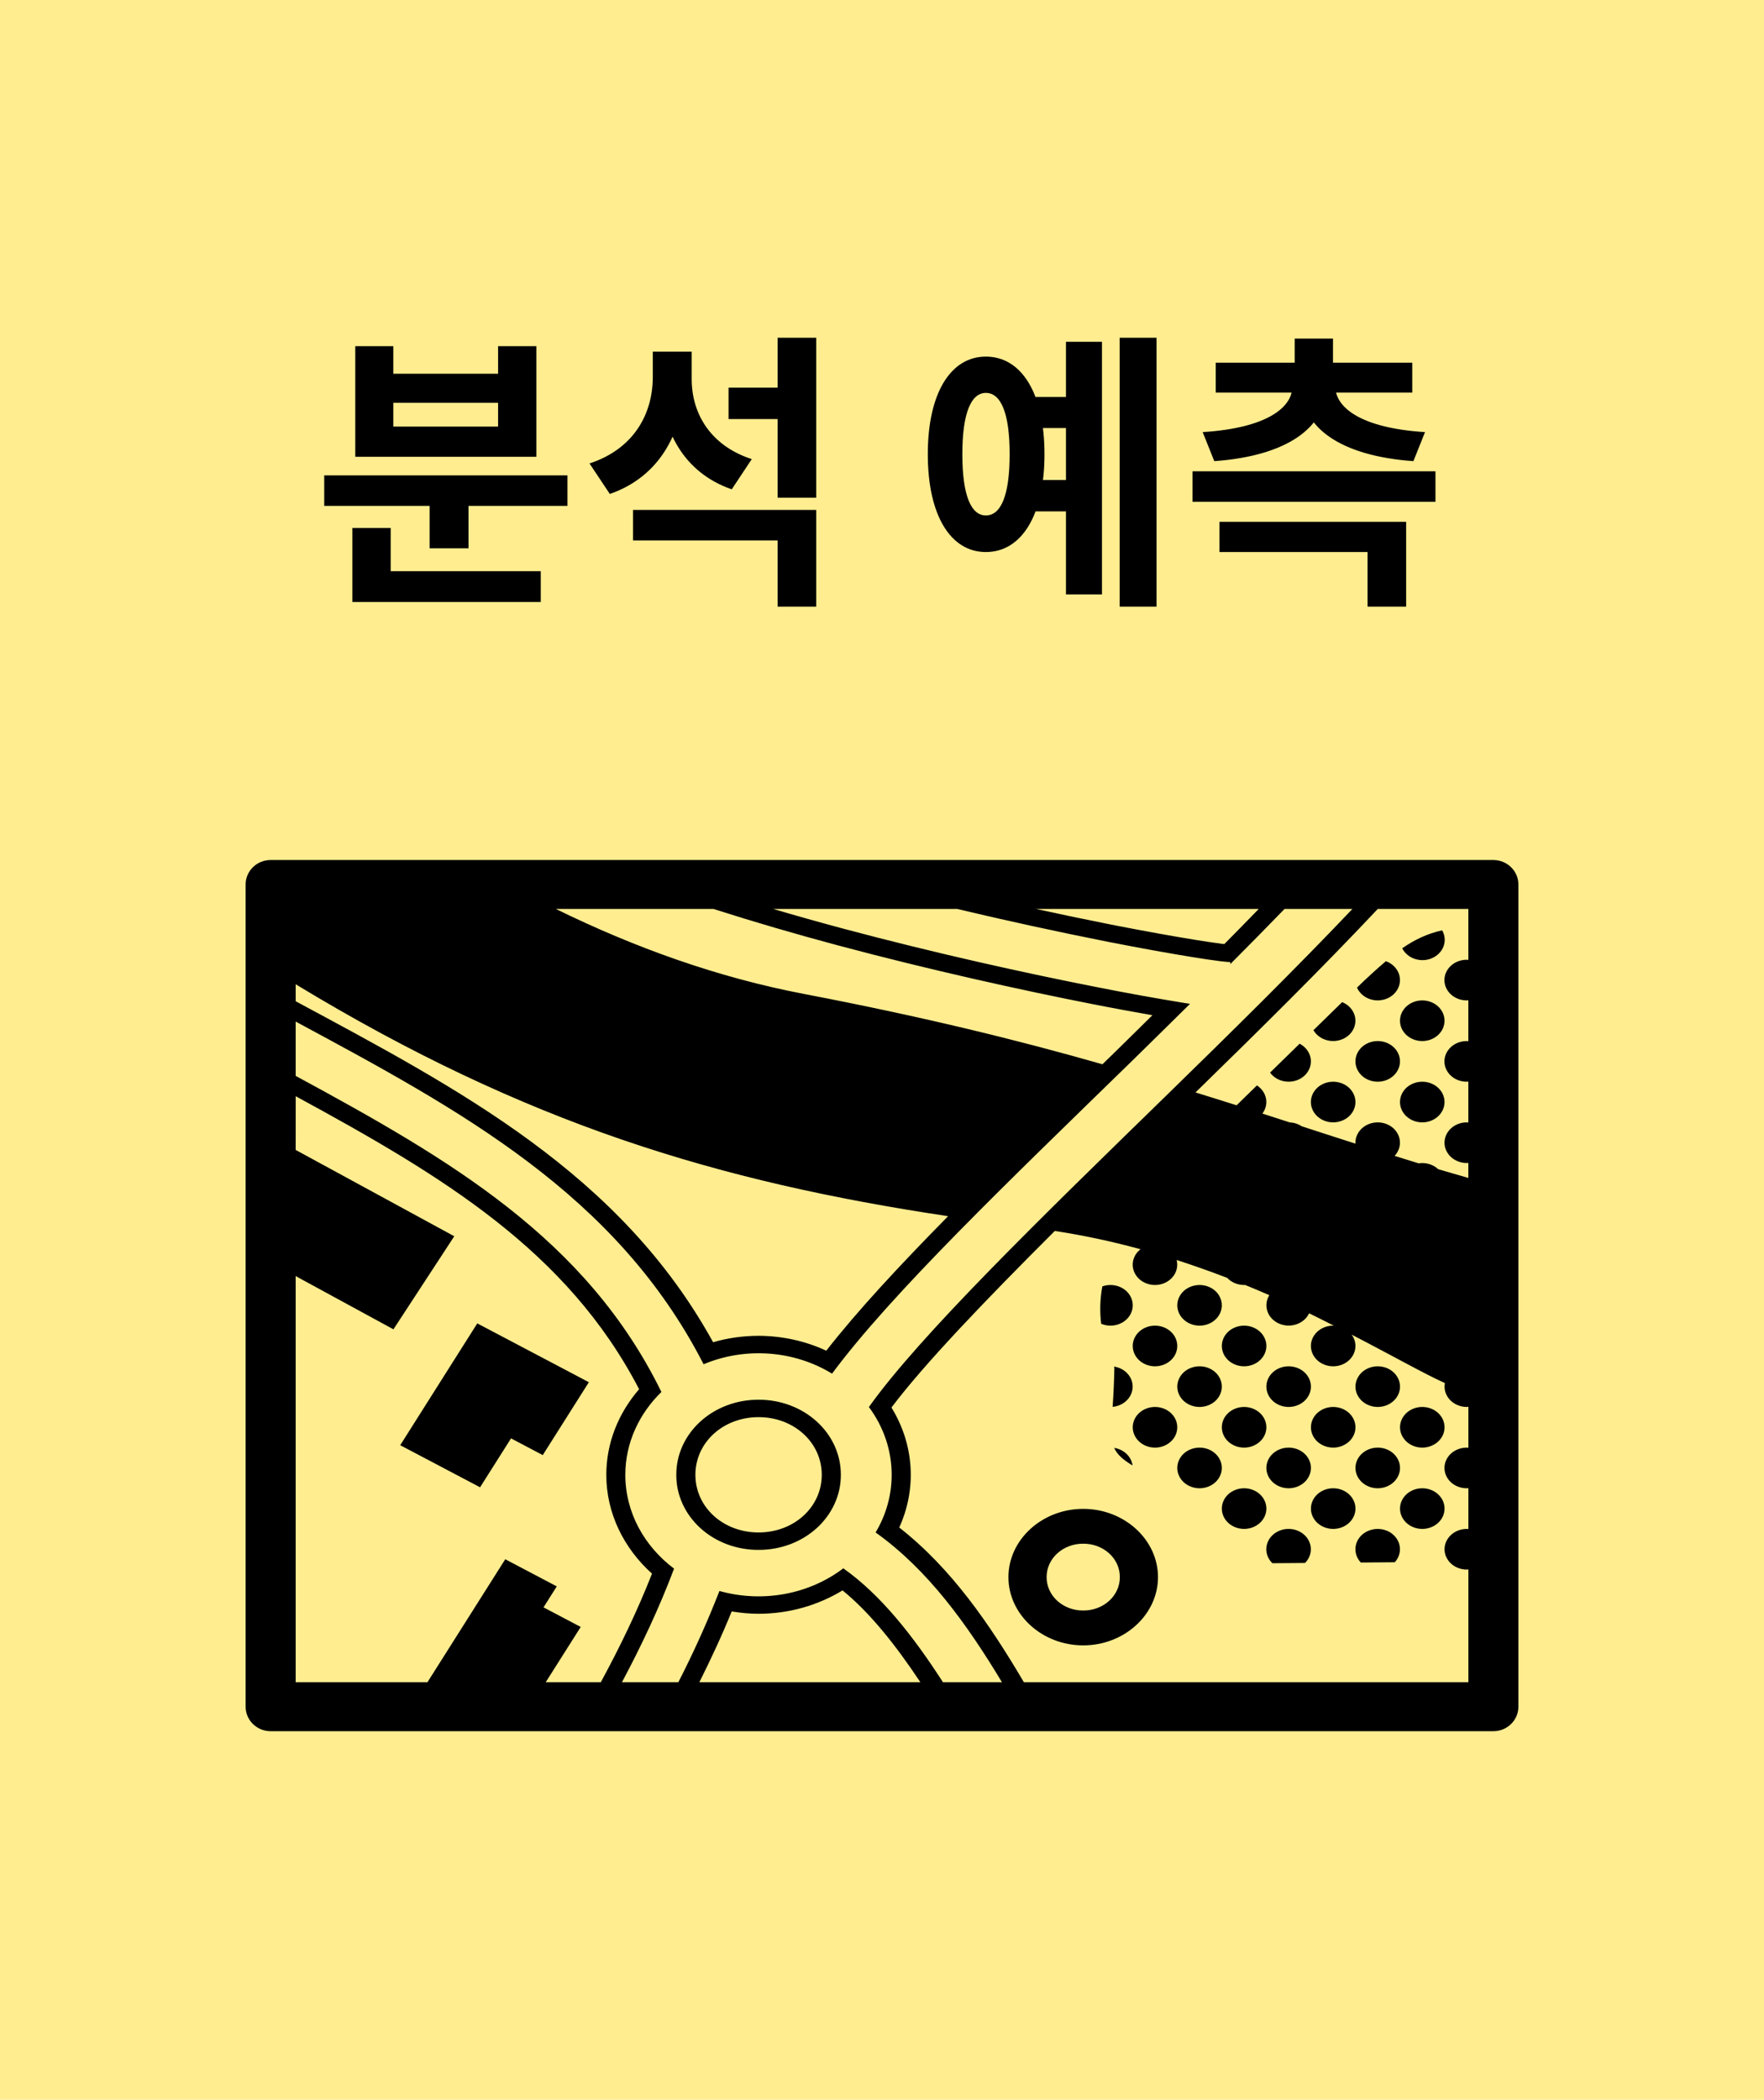 <svg width="79" height="94" viewBox="0 0 79 94" fill="none" xmlns="http://www.w3.org/2000/svg">
<rect width="79" height="94" fill="#FFED90"/>
<path d="M14.52 21.281H25.414V22.646H14.52V21.281ZM19.239 22.009H20.981V24.544H19.239V22.009ZM15.781 25.571H24.218V26.949H15.781V25.571ZM15.781 23.634H17.497V26.156H15.781V23.634ZM15.911 15.496H17.614V16.731H22.307V15.496H24.023V20.449H15.911V15.496ZM17.614 18.031V19.097H22.307V18.031H17.614ZM32.628 17.355H35.072V18.759H32.628V17.355ZM29.235 15.743H30.652V16.874C30.652 19.253 29.599 21.32 27.311 22.113L26.401 20.748C28.416 20.085 29.235 18.499 29.235 16.874V15.743ZM29.586 15.743H30.977V16.978C30.977 18.473 31.783 19.942 33.668 20.553L32.771 21.905C30.587 21.151 29.586 19.201 29.586 16.978V15.743ZM28.351 22.828H36.554V27.157H34.825V24.193H28.351V22.828ZM34.825 15.119H36.554V22.282H34.825V15.119ZM46.231 17.771H48.233V19.162H46.231V17.771ZM46.231 21.489H48.233V22.893H46.231V21.489ZM50.144 15.119H51.795V27.157H50.144V15.119ZM47.739 15.301H49.351V26.611H47.739V15.301ZM44.151 15.964C45.75 15.964 46.777 17.615 46.777 20.332C46.777 23.062 45.75 24.713 44.151 24.713C42.565 24.713 41.551 23.062 41.551 20.332C41.551 17.615 42.565 15.964 44.151 15.964ZM44.151 17.589C43.488 17.589 43.098 18.499 43.098 20.332C43.098 22.178 43.488 23.075 44.151 23.075C44.827 23.075 45.217 22.178 45.217 20.332C45.217 18.499 44.827 17.589 44.151 17.589ZM53.406 21.099H64.287V22.464H53.406V21.099ZM54.615 23.361H62.974V27.157H61.245V24.713H54.615V23.361ZM57.982 15.158H59.698V16.926H57.982V15.158ZM57.878 17.056H59.399V17.303C59.399 19.123 57.657 20.41 54.381 20.644L53.861 19.344C56.76 19.162 57.878 18.226 57.878 17.303V17.056ZM58.281 17.056H59.802V17.303C59.802 18.226 60.92 19.162 63.819 19.344L63.299 20.644C60.01 20.41 58.281 19.123 58.281 17.303V17.056ZM54.446 16.237H63.247V17.576H54.446V16.237Z" fill="black"/>
<path d="M12.12 38.5C11.502 38.5 11 38.99 11 39.595V76.405C11 77.01 11.502 77.499 12.12 77.5H66.88C67.498 77.5 68 77.01 68 76.405V39.595C68 38.99 67.498 38.501 66.88 38.5H12.12ZM24.893 40.691H31.952C33.77 41.272 35.646 41.819 37.523 42.321C41.661 43.426 45.748 44.326 48.925 44.95C49.936 45.149 50.81 45.307 51.61 45.448C51.062 45.985 50.525 46.522 49.976 47.057L49.373 47.644C45.672 46.587 41.439 45.535 35.993 44.493C32.152 43.759 28.448 42.432 24.893 40.691ZM34.628 40.691H42.866C45.094 41.22 47.334 41.708 49.584 42.154C51.14 42.46 52.468 42.696 53.451 42.854C53.847 42.919 54.244 42.977 54.643 43.029C54.939 43.066 55.185 43.073 55.096 43.075L55.099 43.158C55.915 42.341 56.725 41.519 57.527 40.691H60.567C58.019 43.374 55.144 46.205 52.265 49.012C46.68 54.456 41.204 59.768 38.913 62.988C39.579 63.883 39.934 64.941 39.933 66.023C39.933 66.955 39.673 67.834 39.214 68.603C41.55 70.269 43.294 72.688 44.873 75.309H42.231C40.873 73.203 39.433 71.387 37.767 70.209C37.008 70.786 36.103 71.181 35.135 71.358C34.166 71.535 33.164 71.488 32.22 71.223C31.678 72.611 31.063 73.975 30.378 75.31H27.853C28.724 73.675 29.518 71.998 30.188 70.223C28.856 69.223 28.005 67.709 28.005 66.023C28.005 64.591 28.622 63.288 29.621 62.314C26.253 55.445 20.168 51.914 13.241 48.163V45.732C20.589 49.687 27.602 53.448 31.51 61.073C32.428 60.688 33.44 60.524 34.447 60.598C35.454 60.672 36.424 60.98 37.263 61.494C39.925 57.899 45.206 52.847 50.599 47.59C51.504 46.707 52.397 45.823 53.295 44.938C53.205 44.924 53.151 44.918 53.055 44.902C51.733 44.686 50.416 44.448 49.104 44.187C45.944 43.567 41.875 42.671 37.763 41.572C36.713 41.291 35.669 40.998 34.628 40.691ZM46.398 40.691H56.372C55.862 41.213 55.363 41.729 54.832 42.262C54.803 42.259 54.788 42.26 54.759 42.256C54.371 42.205 53.984 42.148 53.598 42.085C52.631 41.93 51.311 41.695 49.765 41.392C48.64 41.169 47.518 40.935 46.399 40.691M61.702 40.691H65.76V42.971C65.736 42.969 65.713 42.965 65.689 42.965H65.682C65.417 42.966 65.164 43.062 64.978 43.234C64.791 43.405 64.687 43.637 64.688 43.878C64.689 44.119 64.795 44.351 64.983 44.521C65.171 44.691 65.425 44.786 65.689 44.785C65.713 44.785 65.736 44.78 65.759 44.779V46.611C65.737 46.609 65.714 46.605 65.689 46.605H65.682C65.417 46.606 65.164 46.702 64.978 46.874C64.791 47.045 64.687 47.277 64.688 47.518C64.689 47.759 64.795 47.991 64.983 48.161C65.171 48.331 65.425 48.426 65.689 48.425C65.713 48.425 65.736 48.42 65.759 48.419V50.251C65.737 50.249 65.714 50.245 65.689 50.245C65.425 50.245 65.171 50.341 64.984 50.511C64.797 50.682 64.692 50.913 64.692 51.155C64.692 51.396 64.797 51.627 64.984 51.798C65.171 51.969 65.425 52.065 65.689 52.065C65.713 52.065 65.736 52.06 65.759 52.059V52.732C65.308 52.601 64.849 52.471 64.409 52.34C64.297 52.235 64.158 52.156 64.005 52.111C63.852 52.065 63.69 52.054 63.531 52.078C63.166 51.967 62.815 51.857 62.457 51.746C62.563 51.633 62.637 51.498 62.673 51.353C62.708 51.209 62.704 51.058 62.661 50.915C62.619 50.772 62.538 50.64 62.427 50.532C62.315 50.424 62.177 50.342 62.023 50.294C61.869 50.245 61.704 50.233 61.544 50.256C61.383 50.279 61.231 50.338 61.1 50.427C60.97 50.516 60.866 50.633 60.797 50.767C60.727 50.901 60.695 51.049 60.703 51.197C59.89 50.938 59.094 50.678 58.296 50.419C58.14 50.315 57.953 50.255 57.759 50.246C57.355 50.114 56.943 49.982 56.536 49.851C56.685 49.653 56.743 49.411 56.697 49.175C56.651 48.939 56.505 48.729 56.291 48.591L55.381 49.48C54.785 49.288 54.151 49.097 53.54 48.905C56.39 46.125 59.213 43.338 61.702 40.691ZM64.586 41.648C63.927 41.796 63.368 42.057 62.797 42.451C62.852 42.562 62.932 42.661 63.03 42.743C63.128 42.825 63.244 42.889 63.369 42.929C63.495 42.97 63.628 42.988 63.761 42.981C63.895 42.974 64.025 42.942 64.144 42.889C64.264 42.835 64.371 42.76 64.458 42.668C64.545 42.576 64.612 42.469 64.653 42.353C64.694 42.237 64.709 42.115 64.698 41.994C64.686 41.873 64.648 41.755 64.586 41.648ZM62.066 43.029C61.62 43.41 61.189 43.804 60.773 44.213C60.835 44.353 60.933 44.477 61.06 44.573C61.187 44.67 61.338 44.736 61.5 44.767C61.662 44.797 61.83 44.79 61.988 44.746C62.146 44.703 62.29 44.624 62.407 44.517C62.523 44.41 62.609 44.279 62.656 44.134C62.703 43.99 62.71 43.837 62.676 43.689C62.643 43.542 62.569 43.404 62.463 43.289C62.356 43.173 62.22 43.084 62.066 43.029ZM13.242 44.063C23.568 50.322 32.186 52.904 42.461 54.445C40.292 56.645 38.392 58.688 37.005 60.466C36.065 60.03 35.025 59.802 33.97 59.8C33.263 59.8 32.579 59.901 31.936 60.087C27.767 52.519 20.556 48.757 13.242 44.822V44.063ZM63.687 44.785C63.556 44.786 63.427 44.81 63.306 44.857C63.186 44.903 63.076 44.971 62.984 45.056C62.892 45.141 62.82 45.242 62.771 45.353C62.721 45.464 62.697 45.582 62.698 45.702C62.699 45.821 62.725 45.939 62.776 46.049C62.828 46.16 62.902 46.259 62.995 46.343C63.089 46.427 63.199 46.493 63.321 46.538C63.442 46.583 63.572 46.606 63.703 46.605C63.967 46.603 64.22 46.505 64.406 46.333C64.591 46.161 64.695 45.929 64.693 45.688C64.691 45.446 64.584 45.216 64.395 45.046C64.207 44.877 63.952 44.783 63.687 44.785ZM60.108 44.862L58.822 46.118C58.896 46.246 59.003 46.357 59.133 46.44C59.264 46.523 59.414 46.577 59.572 46.596C59.73 46.615 59.89 46.6 60.04 46.551C60.19 46.502 60.325 46.421 60.434 46.315C60.542 46.209 60.621 46.081 60.664 45.941C60.708 45.801 60.714 45.654 60.682 45.512C60.65 45.369 60.581 45.236 60.481 45.123C60.381 45.01 60.253 44.92 60.108 44.862ZM61.692 46.605C61.561 46.606 61.432 46.63 61.311 46.677C61.191 46.723 61.081 46.791 60.989 46.876C60.897 46.961 60.825 47.062 60.776 47.173C60.726 47.284 60.702 47.402 60.703 47.522C60.704 47.641 60.73 47.759 60.781 47.869C60.833 47.98 60.907 48.079 61 48.163C61.093 48.247 61.204 48.313 61.325 48.358C61.447 48.403 61.577 48.426 61.708 48.425C61.972 48.423 62.225 48.325 62.411 48.153C62.596 47.981 62.7 47.749 62.698 47.508C62.696 47.266 62.589 47.036 62.4 46.866C62.212 46.697 61.957 46.603 61.692 46.605ZM58.203 46.723L56.879 48.018C56.963 48.132 57.073 48.228 57.203 48.298C57.333 48.368 57.478 48.41 57.628 48.421C57.778 48.433 57.929 48.413 58.07 48.363C58.211 48.314 58.337 48.236 58.44 48.135C58.542 48.035 58.619 47.914 58.663 47.783C58.708 47.652 58.719 47.513 58.697 47.377C58.674 47.241 58.618 47.112 58.532 46.999C58.447 46.885 58.334 46.791 58.203 46.723ZM59.697 48.425C59.566 48.426 59.436 48.45 59.316 48.497C59.195 48.543 59.086 48.611 58.994 48.696C58.902 48.782 58.829 48.882 58.78 48.993C58.731 49.104 58.706 49.222 58.707 49.342C58.708 49.462 58.735 49.58 58.786 49.69C58.837 49.8 58.912 49.9 59.005 49.983C59.099 50.067 59.209 50.133 59.33 50.178C59.452 50.223 59.582 50.246 59.713 50.245C59.977 50.243 60.23 50.145 60.416 49.973C60.602 49.801 60.705 49.569 60.703 49.328C60.7 49.086 60.593 48.856 60.405 48.686C60.217 48.517 59.961 48.423 59.697 48.425ZM63.687 48.425C63.556 48.426 63.427 48.45 63.306 48.497C63.186 48.543 63.076 48.611 62.984 48.696C62.892 48.782 62.82 48.882 62.771 48.993C62.722 49.104 62.697 49.222 62.698 49.342C62.699 49.462 62.726 49.58 62.777 49.69C62.828 49.8 62.902 49.9 62.996 49.983C63.089 50.067 63.2 50.133 63.321 50.178C63.442 50.223 63.572 50.246 63.703 50.245C63.968 50.243 64.221 50.145 64.406 49.973C64.592 49.801 64.695 49.569 64.693 49.328C64.691 49.086 64.584 48.856 64.395 48.686C64.207 48.517 63.952 48.423 63.687 48.425ZM13.243 49.074C19.785 52.63 25.396 55.976 28.622 62.19C27.706 63.249 27.153 64.58 27.153 66.022C27.153 67.747 27.94 69.315 29.2 70.447C28.537 72.134 27.758 73.738 26.906 75.309H24.439L26.007 72.833L24.341 71.956L24.935 71.017L22.628 69.802L19.142 75.309H13.241V57.126L17.62 59.509L20.344 55.343L13.241 51.478L13.243 49.074ZM47.241 55.107C48.563 55.307 49.846 55.587 51.077 55.924C50.942 56.029 50.84 56.164 50.782 56.317C50.724 56.47 50.712 56.634 50.746 56.792C50.781 56.951 50.861 57.098 50.979 57.219C51.096 57.34 51.247 57.43 51.415 57.48C51.584 57.531 51.764 57.539 51.937 57.505C52.11 57.47 52.27 57.394 52.4 57.285C52.531 57.175 52.627 57.036 52.679 56.882C52.73 56.727 52.736 56.563 52.696 56.406C53.476 56.657 54.229 56.926 54.958 57.206C55.057 57.312 55.181 57.395 55.321 57.45C55.461 57.505 55.613 57.531 55.765 57.524C56.135 57.675 56.492 57.827 56.846 57.981C56.779 58.089 56.736 58.208 56.721 58.331C56.706 58.454 56.719 58.578 56.758 58.697C56.797 58.815 56.863 58.925 56.95 59.02C57.038 59.114 57.146 59.191 57.267 59.247C57.389 59.302 57.521 59.334 57.657 59.341C57.792 59.348 57.928 59.33 58.055 59.287C58.183 59.245 58.299 59.179 58.398 59.094C58.496 59.009 58.575 58.906 58.629 58.792C59.024 58.981 59.364 59.161 59.732 59.346C59.721 59.345 59.709 59.345 59.699 59.345C59.476 59.346 59.261 59.415 59.087 59.541C58.912 59.667 58.789 59.842 58.736 60.039C58.684 60.236 58.705 60.443 58.796 60.628C58.887 60.813 59.043 60.965 59.24 61.059C59.436 61.154 59.662 61.186 59.88 61.151C60.099 61.115 60.299 61.014 60.447 60.863C60.596 60.712 60.685 60.52 60.7 60.318C60.716 60.116 60.657 59.915 60.533 59.747C62.355 60.688 63.792 61.504 64.709 61.916C64.684 62.047 64.69 62.181 64.728 62.31C64.766 62.438 64.834 62.557 64.927 62.659C65.021 62.761 65.138 62.843 65.27 62.899C65.402 62.956 65.546 62.985 65.692 62.985C65.715 62.985 65.737 62.977 65.761 62.975V64.811C65.738 64.809 65.715 64.805 65.691 64.805H65.683C65.419 64.806 65.166 64.902 64.979 65.074C64.793 65.245 64.689 65.477 64.69 65.718C64.691 65.959 64.797 66.191 64.984 66.361C65.172 66.531 65.426 66.626 65.691 66.625C65.715 66.625 65.738 66.62 65.761 66.618V68.451C65.738 68.449 65.715 68.445 65.691 68.445C65.426 68.445 65.173 68.541 64.986 68.711C64.799 68.882 64.693 69.113 64.693 69.355C64.693 69.596 64.799 69.828 64.986 69.998C65.173 70.169 65.426 70.265 65.691 70.265C65.715 70.265 65.738 70.26 65.761 70.258V75.309H45.855C44.316 72.699 42.612 70.214 40.272 68.381C40.665 67.52 40.837 66.589 40.777 65.659C40.716 64.728 40.424 63.822 39.923 63.01C41.418 61.031 44.13 58.209 47.238 55.107H47.241ZM49.731 57.525C49.607 57.525 49.484 57.545 49.368 57.587C49.264 58.14 49.247 58.704 49.316 59.261C49.452 59.318 49.599 59.347 49.748 59.345C49.898 59.343 50.044 59.31 50.178 59.249C50.311 59.188 50.428 59.101 50.52 58.994C50.611 58.886 50.675 58.762 50.707 58.629C50.739 58.496 50.738 58.358 50.703 58.226C50.669 58.093 50.603 57.969 50.509 57.864C50.416 57.758 50.297 57.672 50.163 57.614C50.028 57.555 49.881 57.525 49.731 57.525ZM53.721 57.525C53.457 57.525 53.203 57.621 53.016 57.791C52.829 57.962 52.724 58.193 52.724 58.435C52.724 58.676 52.829 58.907 53.016 59.078C53.203 59.249 53.457 59.345 53.721 59.345C53.986 59.345 54.24 59.249 54.427 59.078C54.614 58.907 54.719 58.676 54.719 58.435C54.719 58.193 54.614 57.962 54.427 57.791C54.24 57.621 53.986 57.525 53.721 57.525ZM21.375 59.244L19.309 62.507L17.924 64.697L21.5 66.581L22.887 64.391L24.307 65.14L26.372 61.877L24.952 61.128L21.375 59.244ZM51.718 59.345C51.587 59.346 51.458 59.37 51.337 59.417C51.217 59.463 51.107 59.531 51.015 59.616C50.83 59.788 50.727 60.02 50.729 60.262C50.731 60.503 50.838 60.734 51.026 60.903C51.215 61.072 51.469 61.167 51.734 61.165C51.998 61.163 52.251 61.065 52.437 60.893C52.623 60.721 52.726 60.489 52.724 60.248C52.722 60.006 52.615 59.776 52.426 59.606C52.238 59.437 51.983 59.343 51.718 59.345ZM55.709 59.345C55.578 59.346 55.448 59.37 55.327 59.417C55.207 59.463 55.097 59.531 55.005 59.616C54.82 59.788 54.717 60.02 54.719 60.262C54.721 60.503 54.828 60.734 55.016 60.903C55.205 61.072 55.459 61.167 55.724 61.165C55.989 61.163 56.241 61.065 56.427 60.893C56.613 60.721 56.716 60.489 56.714 60.248C56.712 60.006 56.605 59.776 56.416 59.606C56.228 59.437 55.973 59.343 55.709 59.345ZM53.714 61.165C53.583 61.166 53.453 61.19 53.332 61.237C53.212 61.283 53.102 61.351 53.01 61.436C52.919 61.521 52.846 61.622 52.797 61.733C52.748 61.844 52.723 61.962 52.724 62.082C52.725 62.201 52.752 62.319 52.803 62.429C52.854 62.539 52.928 62.639 53.021 62.723C53.115 62.807 53.225 62.873 53.347 62.918C53.468 62.963 53.598 62.986 53.729 62.985C53.993 62.983 54.246 62.885 54.432 62.713C54.618 62.541 54.721 62.309 54.719 62.068C54.717 61.826 54.61 61.596 54.421 61.426C54.233 61.257 53.978 61.163 53.714 61.165ZM57.703 61.165C57.572 61.166 57.443 61.19 57.322 61.237C57.202 61.283 57.092 61.351 57 61.436C56.908 61.521 56.836 61.622 56.787 61.733C56.737 61.844 56.713 61.962 56.714 62.082C56.715 62.201 56.742 62.319 56.793 62.429C56.844 62.539 56.918 62.639 57.011 62.723C57.105 62.807 57.215 62.873 57.337 62.918C57.458 62.963 57.588 62.986 57.719 62.985C57.983 62.983 58.236 62.885 58.422 62.713C58.608 62.541 58.711 62.309 58.709 62.068C58.707 61.826 58.6 61.596 58.411 61.426C58.223 61.257 57.968 61.163 57.703 61.165ZM61.694 61.165C61.562 61.166 61.433 61.19 61.312 61.237C61.192 61.283 61.082 61.351 60.99 61.436C60.898 61.521 60.826 61.622 60.777 61.733C60.727 61.844 60.703 61.962 60.704 62.082C60.705 62.201 60.731 62.319 60.783 62.429C60.834 62.539 60.908 62.639 61.001 62.723C61.095 62.807 61.205 62.873 61.327 62.918C61.448 62.963 61.578 62.986 61.709 62.985C61.974 62.983 62.226 62.885 62.412 62.713C62.598 62.541 62.701 62.309 62.699 62.068C62.697 61.826 62.59 61.596 62.401 61.426C62.213 61.257 61.958 61.163 61.694 61.165ZM49.887 61.176C49.895 61.192 49.899 61.207 49.907 61.224C49.896 61.809 49.87 62.395 49.828 62.98C50.069 62.958 50.293 62.856 50.458 62.695C50.623 62.533 50.718 62.322 50.725 62.101C50.733 61.88 50.652 61.665 50.497 61.494C50.343 61.324 50.126 61.211 49.887 61.176ZM33.972 62.661C33.487 62.659 33.007 62.744 32.559 62.913C32.111 63.081 31.704 63.328 31.361 63.641C31.019 63.954 30.748 64.325 30.563 64.734C30.379 65.142 30.285 65.581 30.288 66.023C30.285 66.465 30.379 66.903 30.563 67.311C30.748 67.72 31.019 68.091 31.361 68.404C31.704 68.716 32.111 68.964 32.559 69.132C33.007 69.3 33.487 69.385 33.972 69.383C34.456 69.385 34.936 69.3 35.384 69.132C35.832 68.964 36.239 68.716 36.582 68.404C36.925 68.091 37.196 67.72 37.38 67.311C37.565 66.903 37.659 66.465 37.657 66.023C37.659 65.581 37.565 65.142 37.381 64.734C37.196 64.325 36.925 63.953 36.582 63.641C36.24 63.328 35.833 63.081 35.385 62.913C34.936 62.744 34.456 62.659 33.972 62.661ZM51.718 62.985C51.587 62.986 51.458 63.01 51.337 63.057C51.217 63.103 51.107 63.171 51.015 63.256C50.923 63.341 50.851 63.442 50.802 63.553C50.752 63.664 50.728 63.782 50.729 63.902C50.73 64.021 50.757 64.139 50.808 64.249C50.859 64.359 50.933 64.459 51.026 64.543C51.12 64.627 51.23 64.693 51.352 64.738C51.473 64.783 51.603 64.806 51.734 64.805C51.998 64.803 52.251 64.705 52.437 64.533C52.623 64.361 52.726 64.129 52.724 63.888C52.722 63.646 52.615 63.416 52.426 63.246C52.238 63.077 51.983 62.983 51.718 62.985ZM55.709 62.985C55.578 62.986 55.448 63.01 55.327 63.057C55.207 63.103 55.097 63.171 55.005 63.256C54.913 63.341 54.841 63.442 54.792 63.553C54.742 63.664 54.718 63.782 54.719 63.902C54.72 64.021 54.746 64.139 54.798 64.249C54.849 64.359 54.923 64.459 55.016 64.543C55.11 64.627 55.22 64.693 55.342 64.738C55.463 64.783 55.593 64.806 55.724 64.805C55.989 64.803 56.241 64.705 56.427 64.533C56.613 64.361 56.716 64.129 56.714 63.888C56.712 63.646 56.605 63.416 56.416 63.246C56.228 63.077 55.973 62.983 55.709 62.985ZM59.699 62.985C59.568 62.986 59.438 63.01 59.317 63.057C59.197 63.103 59.087 63.171 58.995 63.256C58.904 63.341 58.831 63.442 58.782 63.553C58.733 63.664 58.708 63.782 58.709 63.902C58.71 64.021 58.736 64.139 58.788 64.249C58.839 64.359 58.913 64.459 59.006 64.543C59.1 64.627 59.21 64.693 59.332 64.738C59.453 64.783 59.583 64.806 59.714 64.805C59.978 64.803 60.231 64.705 60.417 64.533C60.603 64.361 60.706 64.129 60.704 63.888C60.702 63.646 60.595 63.416 60.406 63.246C60.218 63.077 59.963 62.983 59.699 62.985ZM63.688 62.985C63.557 62.986 63.428 63.01 63.307 63.057C63.187 63.103 63.077 63.171 62.985 63.256C62.894 63.341 62.821 63.442 62.772 63.553C62.722 63.664 62.698 63.782 62.699 63.902C62.7 64.021 62.727 64.139 62.778 64.249C62.829 64.359 62.903 64.459 62.996 64.543C63.09 64.627 63.2 64.693 63.322 64.738C63.443 64.783 63.573 64.806 63.704 64.805C63.968 64.803 64.221 64.705 64.407 64.533C64.593 64.361 64.696 64.129 64.694 63.888C64.692 63.646 64.585 63.416 64.396 63.246C64.208 63.077 63.953 62.983 63.688 62.985ZM33.972 63.441C35.558 63.441 36.802 64.575 36.802 66.023C36.802 67.47 35.558 68.603 33.972 68.603C32.385 68.603 31.143 67.47 31.143 66.023C31.143 64.575 32.385 63.441 33.972 63.441ZM53.714 64.805C53.583 64.806 53.453 64.83 53.332 64.877C53.212 64.923 53.102 64.991 53.01 65.076C52.919 65.161 52.846 65.262 52.797 65.373C52.748 65.484 52.723 65.602 52.724 65.722C52.725 65.841 52.752 65.959 52.803 66.069C52.854 66.18 52.928 66.279 53.021 66.363C53.115 66.447 53.225 66.513 53.347 66.558C53.468 66.603 53.598 66.626 53.729 66.625C53.993 66.623 54.246 66.525 54.432 66.353C54.618 66.181 54.721 65.949 54.719 65.708C54.717 65.466 54.61 65.236 54.421 65.066C54.233 64.897 53.978 64.803 53.714 64.805ZM57.703 64.805C57.572 64.806 57.443 64.83 57.322 64.877C57.202 64.923 57.092 64.991 57 65.076C56.908 65.161 56.836 65.262 56.787 65.373C56.737 65.484 56.713 65.602 56.714 65.722C56.715 65.841 56.742 65.959 56.793 66.069C56.844 66.18 56.918 66.279 57.011 66.363C57.105 66.447 57.215 66.513 57.337 66.558C57.458 66.603 57.588 66.626 57.719 66.625C57.983 66.623 58.236 66.525 58.422 66.353C58.608 66.181 58.711 65.949 58.709 65.708C58.707 65.466 58.6 65.236 58.411 65.066C58.223 64.897 57.968 64.803 57.703 64.805ZM61.694 64.805C61.562 64.806 61.433 64.83 61.312 64.877C61.192 64.923 61.082 64.991 60.99 65.076C60.898 65.161 60.826 65.262 60.777 65.373C60.727 65.484 60.703 65.602 60.704 65.722C60.705 65.841 60.731 65.959 60.783 66.069C60.834 66.18 60.908 66.279 61.001 66.363C61.095 66.447 61.205 66.513 61.327 66.558C61.448 66.603 61.578 66.626 61.709 66.625C61.974 66.623 62.226 66.525 62.412 66.353C62.598 66.181 62.701 65.949 62.699 65.708C62.697 65.466 62.59 65.236 62.401 65.066C62.213 64.897 61.958 64.803 61.694 64.805ZM49.898 64.817C50.026 65.106 50.273 65.334 50.721 65.604C50.695 65.409 50.601 65.228 50.453 65.086C50.304 64.944 50.11 64.85 49.898 64.817ZM55.709 66.625C55.578 66.626 55.448 66.65 55.327 66.697C55.207 66.743 55.097 66.811 55.005 66.896C54.913 66.981 54.841 67.082 54.792 67.193C54.742 67.304 54.718 67.422 54.719 67.542C54.72 67.661 54.746 67.779 54.798 67.889C54.849 67.999 54.923 68.099 55.016 68.183C55.11 68.267 55.22 68.333 55.342 68.378C55.463 68.423 55.593 68.446 55.724 68.445C55.989 68.443 56.241 68.345 56.427 68.173C56.613 68.001 56.716 67.769 56.714 67.528C56.712 67.286 56.605 67.056 56.416 66.886C56.228 66.717 55.973 66.623 55.709 66.625ZM59.699 66.625C59.568 66.626 59.438 66.65 59.317 66.697C59.197 66.743 59.087 66.811 58.995 66.896C58.904 66.981 58.831 67.082 58.782 67.193C58.733 67.304 58.708 67.422 58.709 67.542C58.71 67.661 58.736 67.779 58.788 67.889C58.839 67.999 58.913 68.099 59.006 68.183C59.1 68.267 59.21 68.333 59.332 68.378C59.453 68.423 59.583 68.446 59.714 68.445C59.978 68.443 60.231 68.345 60.417 68.173C60.603 68.001 60.706 67.769 60.704 67.528C60.702 67.286 60.595 67.056 60.406 66.886C60.218 66.717 59.963 66.623 59.699 66.625ZM63.688 66.625C63.557 66.626 63.428 66.65 63.307 66.697C63.187 66.743 63.077 66.811 62.985 66.896C62.894 66.981 62.821 67.082 62.772 67.193C62.722 67.304 62.698 67.422 62.699 67.542C62.7 67.661 62.727 67.779 62.778 67.889C62.829 67.999 62.903 68.099 62.996 68.183C63.09 68.267 63.2 68.333 63.322 68.378C63.443 68.423 63.573 68.446 63.704 68.445C63.968 68.443 64.221 68.345 64.407 68.173C64.593 68.001 64.696 67.769 64.694 67.528C64.692 67.286 64.585 67.056 64.396 66.886C64.208 66.717 63.953 66.623 63.688 66.625ZM48.512 67.547C46.672 67.547 45.162 68.925 45.162 70.603C45.162 72.281 46.672 73.658 48.512 73.658C50.351 73.658 51.86 72.281 51.86 70.603C51.86 68.925 50.351 67.547 48.512 67.547ZM57.708 68.445C57.513 68.445 57.322 68.497 57.16 68.595C56.997 68.692 56.869 68.832 56.792 68.995C56.715 69.158 56.692 69.339 56.726 69.514C56.76 69.689 56.85 69.851 56.984 69.98L58.444 69.969C58.575 69.839 58.661 69.677 58.693 69.503C58.724 69.329 58.699 69.15 58.621 68.988C58.544 68.827 58.416 68.689 58.254 68.593C58.092 68.496 57.902 68.445 57.708 68.445ZM61.699 68.445C61.508 68.445 61.321 68.495 61.16 68.589C60.999 68.683 60.872 68.818 60.792 68.976C60.713 69.134 60.685 69.31 60.712 69.483C60.739 69.655 60.819 69.817 60.944 69.949L62.465 69.937C62.586 69.804 62.663 69.642 62.688 69.471C62.712 69.299 62.682 69.125 62.602 68.968C62.521 68.812 62.394 68.679 62.234 68.586C62.074 68.494 61.888 68.445 61.699 68.445ZM48.512 69.106C48.728 69.105 48.942 69.142 49.142 69.217C49.341 69.292 49.523 69.402 49.675 69.541C49.828 69.68 49.948 69.846 50.03 70.028C50.112 70.21 50.153 70.405 50.151 70.602C50.153 70.799 50.112 70.994 50.03 71.176C49.948 71.358 49.828 71.524 49.675 71.663C49.522 71.802 49.341 71.912 49.142 71.987C48.942 72.061 48.728 72.099 48.512 72.097C48.297 72.099 48.083 72.061 47.883 71.987C47.683 71.912 47.502 71.802 47.349 71.663C47.197 71.524 47.076 71.358 46.994 71.176C46.912 70.994 46.871 70.799 46.872 70.602C46.871 70.405 46.912 70.21 46.994 70.028C47.076 69.846 47.196 69.68 47.349 69.541C47.502 69.402 47.683 69.292 47.883 69.217C48.083 69.142 48.296 69.105 48.512 69.106ZM37.732 71.197C38.968 72.201 40.111 73.644 41.219 75.309H31.32C31.833 74.28 32.325 73.233 32.769 72.139C33.16 72.203 33.559 72.243 33.969 72.243C35.356 72.243 36.651 71.855 37.732 71.197Z" fill="black"/>
</svg>

